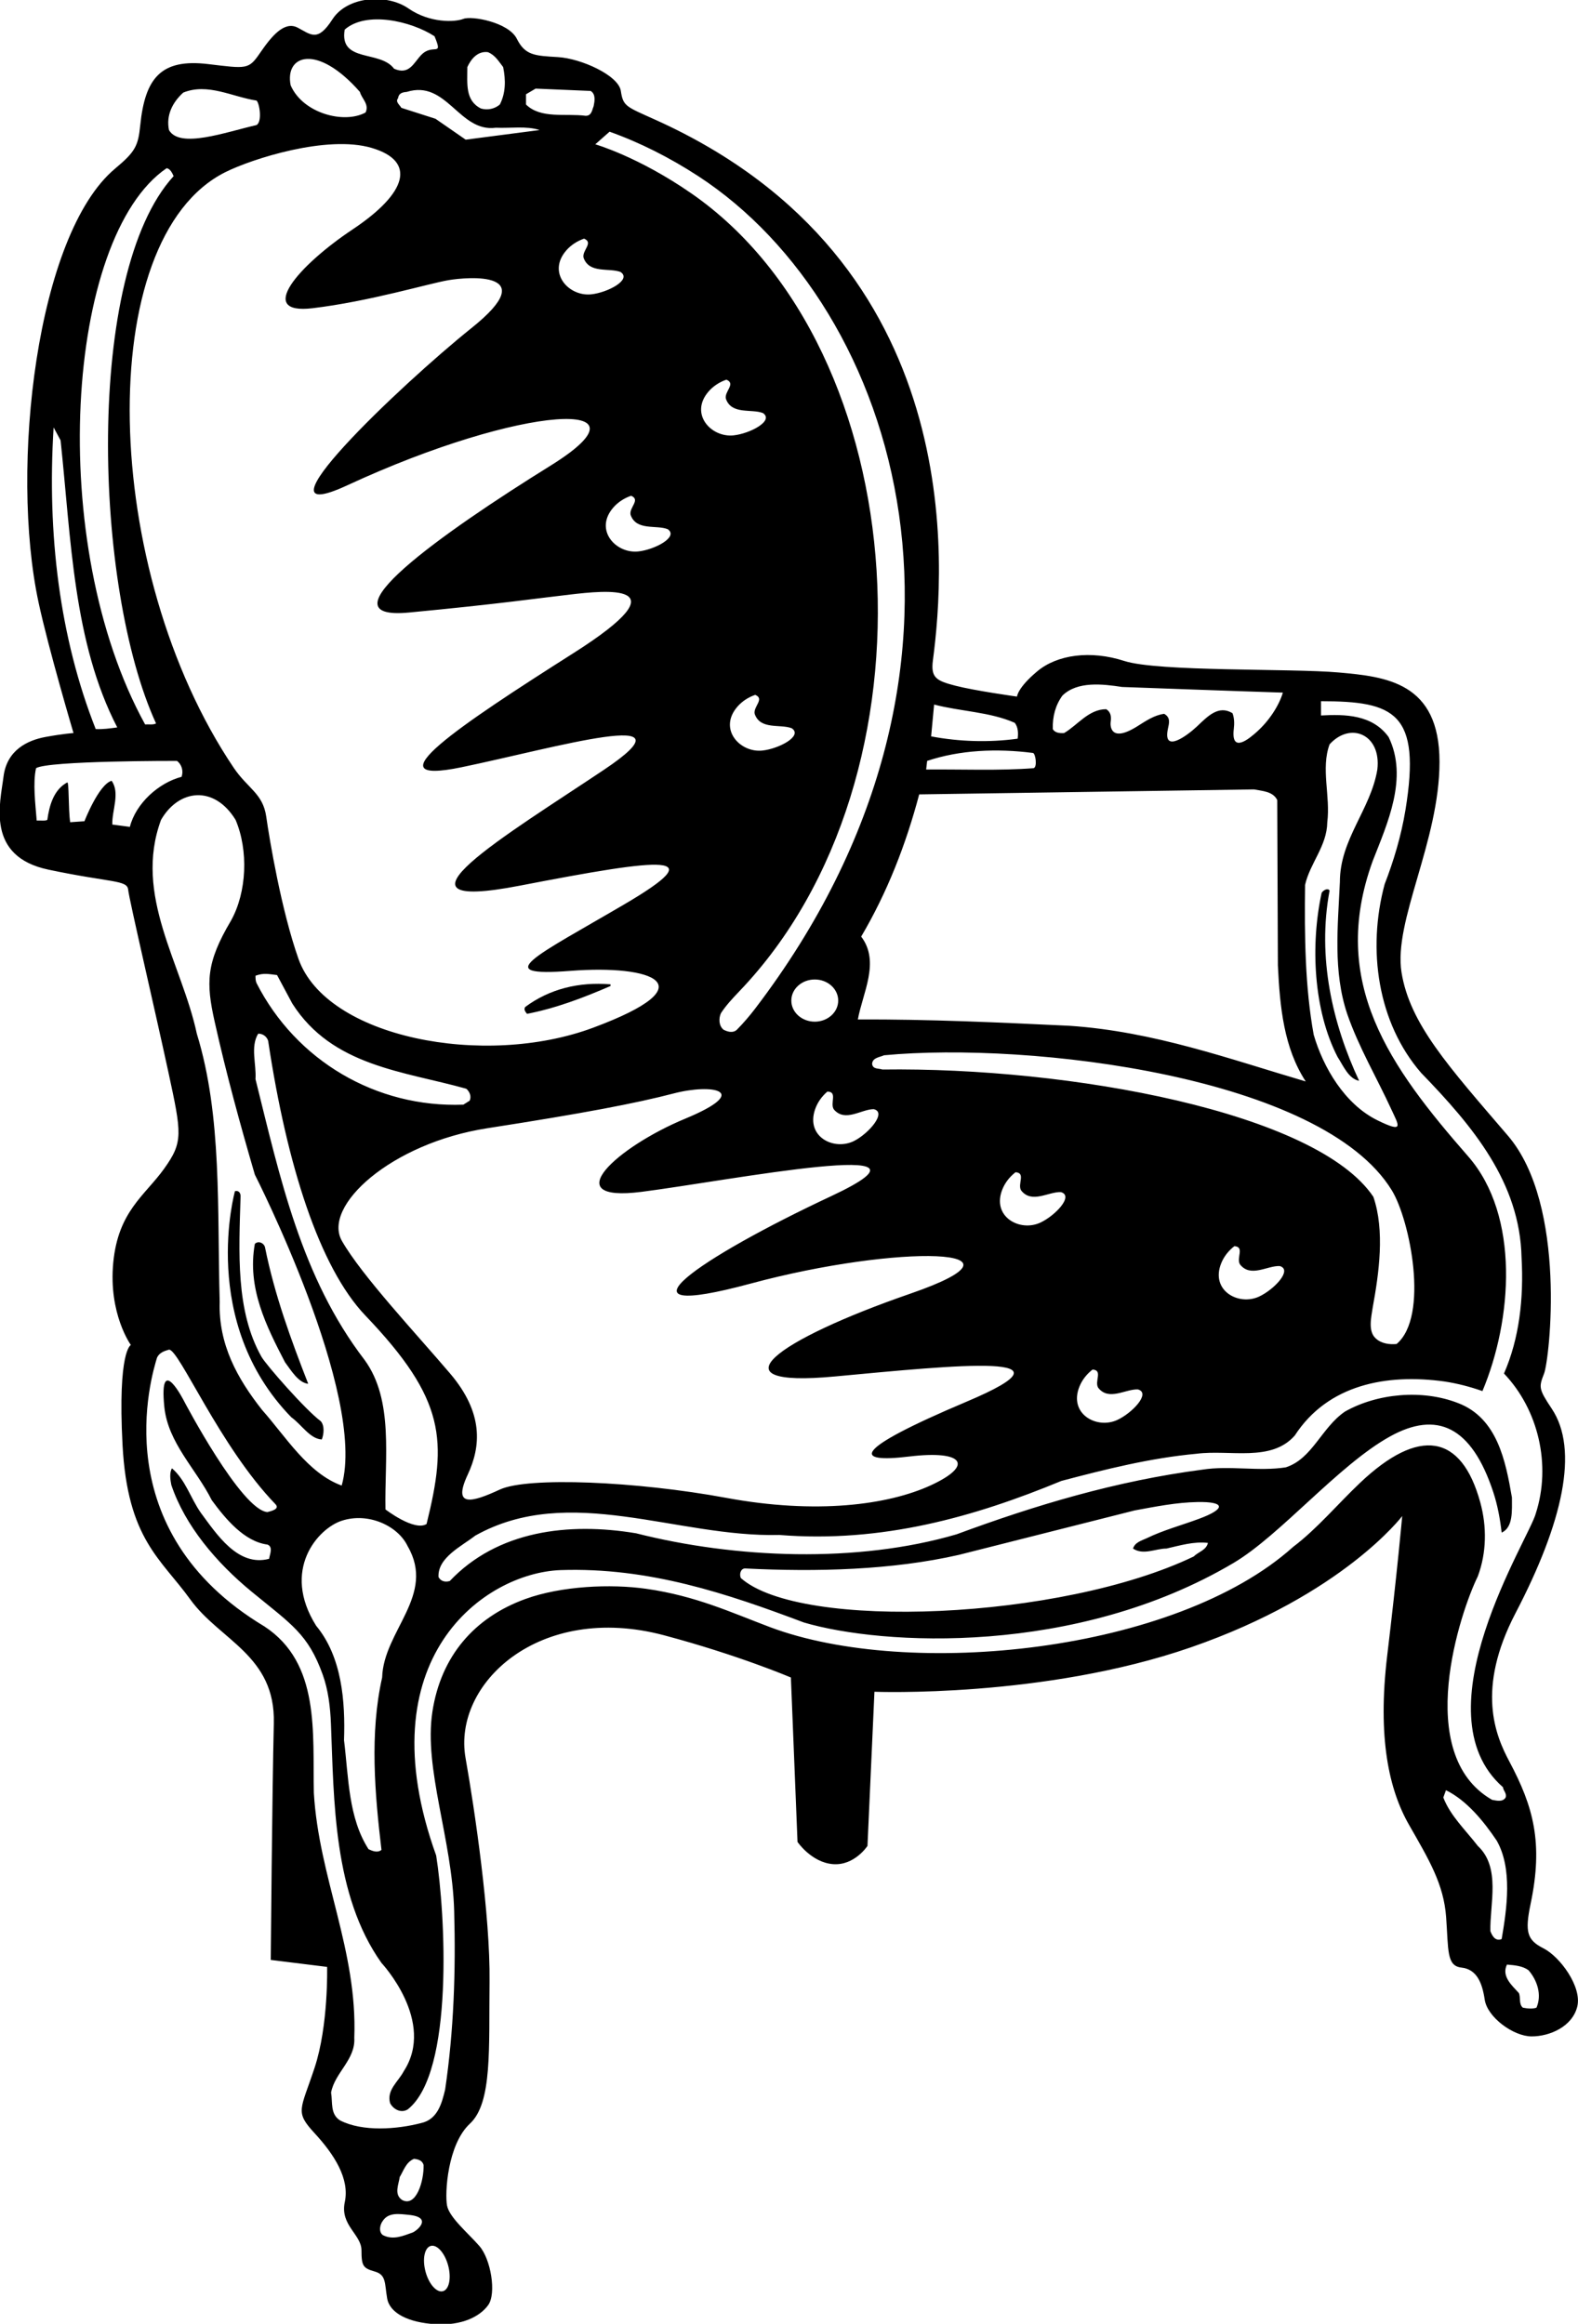 <?xml version="1.0" encoding="UTF-8"?>
<svg xmlns="http://www.w3.org/2000/svg" xmlns:xlink="http://www.w3.org/1999/xlink" width="476pt" height="701pt" viewBox="0 0 476 701" version="1.1">
<g id="surface1">
<path style=" stroke:none;fill-rule:nonzero;fill:rgb(0%,0%,0%);fill-opacity:1;" d="M 409.973 326.031 C 401.973 308.934 397.273 288.832 401.07 268.633 C 400.473 267.73 399.07 268.633 398.672 269.332 C 395.273 284.934 396.172 304.73 403.473 318.832 C 405.172 321.434 406.773 325.434 409.973 326.031 "/>
<path style=" stroke:none;fill-rule:nonzero;fill:rgb(0%,0%,0%);fill-opacity:1;" d="M 92.973 417.43 C 87.773 404.133 82.871 390.73 79.973 376.43 C 79.773 375.031 77.973 374.133 76.871 375.23 C 74.473 388.531 80.371 400.133 85.973 410.93 C 87.773 413.332 89.973 417.133 92.973 417.43 "/>
<path style=" stroke:none;fill-rule:nonzero;fill:rgb(0%,0%,0%);fill-opacity:1;" d="M 97.07 434.23 C 97.672 432.73 97.973 430.133 96.773 428.73 C 92.172 425.332 80.242 411.719 78.867 409.277 C 71.047 395.418 72.062 377.836 72.57 360.832 C 72.57 359.832 71.973 359.031 70.871 359.332 C 70.871 359.332 59.824 398.727 87.871 427.531 C 90.973 429.73 93.473 434.031 97.07 434.23 "/>
<path style=" stroke:none;fill-rule:nonzero;fill:rgb(0%,0%,0%);fill-opacity:1;" d="M 465.598 587.738 C 460.66 585.242 459.914 582.859 461.699 574.34 C 465.57 555.895 462.551 544.984 455.273 531.332 C 451.152 523.602 445.164 509.594 457.164 486.594 C 471.449 459.219 476.344 437.34 468.086 424.953 C 464.086 418.953 464.172 418.43 465.773 414.332 C 467.371 410.23 472.844 363.574 454.844 342.574 C 436.844 321.574 425.266 308.828 422.766 293.328 C 420.266 277.828 434.223 253.824 434.223 229.824 C 434.223 205.824 418.141 204.129 403.773 202.855 C 389.402 201.582 349.336 202.684 339.137 199.383 C 328.934 196.086 318.918 197.48 312.918 202.48 C 306.918 207.48 306.773 210.133 306.773 210.133 C 306.773 210.133 294.121 208.375 288.262 206.867 C 282.398 205.359 280.715 204.441 281.414 199.145 C 285.062 171.527 292.387 78.91 197.84 36.199 C 188.84 32.133 187.973 32.133 187.273 27.434 C 186.57 22.73 175.277 17.629 168.27 17.223 C 161.266 16.812 158.402 16.703 155.902 11.703 C 153.402 6.703 142.273 4.695 139.773 5.695 C 137.273 6.695 129.672 7.031 123.172 2.531 C 116.672 -1.969 104.773 -1.168 100.273 5.832 C 95.773 12.832 93.797 10.414 89.773 8.332 C 85.746 6.246 81.891 10.941 78.434 15.984 C 74.98 21.027 74.473 20.73 62.773 19.332 C 48.602 17.637 43.75 23.461 42.301 37.832 C 41.676 44.02 40.832 45.754 34.73 50.852 C 10.992 70.699 2.93 141.121 11.625 181.699 C 14.625 195.699 22.172 221.133 22.172 221.133 C 22.172 221.133 19.277 221.301 13.777 222.301 C 8.277 223.301 2.062 226.266 1.062 234.266 C 0.062 242.266 -4.375 258.34 14.621 262.34 C 33.621 266.34 38.367 265.398 38.664 268.398 C 38.965 271.398 46.723 304.578 50.773 323.332 C 54.824 342.086 55.301 344.453 49.504 352.555 C 43.703 360.656 35.668 365.336 34.168 380.836 C 32.668 396.336 39.473 405.73 39.473 405.73 C 39.473 405.73 35.461 407.336 36.961 435.836 C 38.461 464.336 48.508 470.148 57.414 482.504 C 66.328 494.852 83.098 499.328 82.598 519.828 C 82.098 540.328 81.672 591.23 81.672 591.23 L 98.672 593.332 C 98.672 593.332 99.125 610.965 94.891 623.766 C 90.66 636.57 88.871 636.969 94.871 643.469 C 100.871 649.969 105.508 657.262 104.008 664.262 C 102.508 671.262 109.039 674.031 109.039 678.832 C 109.039 683.629 109.57 684.23 113.07 685.23 C 116.57 686.23 115.996 688.82 116.785 693.328 C 117.57 697.836 123.27 700.609 131.27 701.109 C 139.27 701.609 144.773 698.832 147.273 695.332 C 149.773 691.832 148.09 681.516 144.59 677.516 C 141.09 673.516 135.551 668.93 134.852 665.332 C 134.148 661.73 134.953 646.914 141.754 640.613 C 148.555 634.316 147.43 617.832 147.672 597.832 C 147.91 577.832 143.191 545.891 140.434 530.328 C 136.465 507.93 162.656 483.258 200.34 493.305 C 222.84 499.305 238.57 506.031 238.57 506.031 L 240.57 555.633 C 240.57 555.633 244.773 561.832 251.273 562.332 C 257.773 562.832 261.672 556.832 261.672 556.832 L 263.773 510.332 C 263.773 510.332 314.773 512.332 359.223 496.934 C 405.117 481.035 422.973 457.332 422.973 457.332 C 422.973 457.332 421.457 474.332 418.457 499.332 C 415.457 524.332 419.02 539.957 425.02 550.457 C 431.02 560.957 435.496 568.316 436.223 578.332 C 436.945 588.348 436.332 593.035 440.832 593.535 C 445.332 594.035 447.074 597.879 447.859 603.199 C 448.645 608.52 456.52 614.297 462.02 614.297 C 467.52 614.297 474.273 611.332 475.773 605.332 C 477.273 599.332 470.535 590.238 465.598 587.738 Z M 393.672 266.934 C 395.172 260.332 400.273 255.23 400.371 248.031 C 401.371 240.133 398.371 231.832 401.07 224.531 C 407.395 217.574 416.715 221.555 415.473 232.133 C 413.473 244.23 404.172 253.133 404.172 266.031 C 403.57 279.531 402.07 292.934 406.371 305.832 C 409.836 315.871 415.273 325.039 419.672 334.605 C 421.891 339.438 423.789 342.027 415.469 337.93 C 405.641 333.086 399.141 322.004 396.273 312.133 C 393.672 297.832 393.473 282.434 393.672 266.934 Z M 414.273 361.031 C 397.172 335.531 322.77 321.863 266.172 322.633 C 265.07 322.23 263.273 322.633 263.07 320.934 C 263.172 319.031 265.371 318.934 266.672 318.332 C 310.891 314.168 398.832 324.73 419.848 359.09 C 425.344 368.078 431.156 397.145 421.273 405.43 C 419.172 405.633 416.672 405.332 414.973 403.73 C 412.57 401.531 413.672 397.23 414.07 394.43 C 415.973 384.031 417.773 371.23 414.273 361.031 Z M 374.039 381.418 C 377.238 385.52 382.34 381.719 386.039 381.918 C 390.012 383.051 384.262 389.07 379.777 391.133 C 373.562 393.996 365.031 389.266 368.391 381.027 C 369.191 379.066 370.539 377.316 372.34 375.918 C 375.539 376.117 372.84 379.52 374.039 381.418 Z M 331.273 418.633 C 334.473 422.73 339.57 418.93 343.273 419.133 C 347.242 420.266 341.492 426.285 337.012 428.348 C 330.797 431.211 322.266 426.48 325.621 418.242 C 326.422 416.281 327.773 414.531 329.57 413.133 C 332.773 413.332 330.07 416.73 331.273 418.633 Z M 274.277 439.367 C 290.777 437.367 293.816 442.035 280.816 448.035 C 267.816 454.035 246.082 456.844 219.082 451.844 C 192.082 446.844 159.172 445.434 150.773 449.336 C 142.371 453.234 136.395 454.863 141.082 444.848 C 145.062 436.348 145.938 426.285 135.773 414.332 C 125.609 402.375 109.141 384.836 103.141 374.336 C 97.141 363.836 117.977 344.844 146.977 340.344 C 175.977 335.844 191.773 332.832 203.273 329.832 C 214.773 326.832 227.156 328.973 206.656 337.473 C 186.156 345.973 167.523 362.844 193.531 359.527 C 219.543 356.215 290.203 342.344 250.73 360.824 C 211.258 379.301 181.977 399.191 226.477 387.191 C 270.977 375.191 315.152 376.223 274.652 390.223 C 234.152 404.223 214.277 418.727 251.777 415.227 C 289.277 411.727 327.133 407.797 291.633 422.797 C 256.133 437.797 257.777 441.367 274.277 439.367 Z M 115.07 558.031 C 113.871 559.031 112.273 558.332 111.172 557.832 C 105.07 548.332 105.172 536.332 103.773 524.93 C 104.172 513.332 103.172 499.832 95.371 490.43 C 84.781 473.609 95.883 461.102 103.066 458.75 C 111.195 456.09 120.113 460.359 122.973 466.43 C 131.57 481.23 115.672 491.93 115.273 506.031 C 111.473 522.832 113.07 541.23 115.07 558.031 Z M 116.273 455.332 C 115.973 439.93 118.871 422.43 109.973 410.23 C 90.871 385.332 84.473 355.23 77.07 325.531 C 77.371 320.934 75.473 315.832 77.871 311.832 C 79.371 311.73 80.871 312.934 80.973 314.531 C 86.543 351.297 96.297 382.277 110.234 396.863 C 134.484 422.238 134.91 434.512 128.672 459.73 C 124.973 462.031 116.273 455.332 116.273 455.332 Z M 77.07 294.332 C 79.57 293.434 80.973 293.832 83.57 294.133 L 88.172 302.73 C 100.273 321.73 121.871 323.133 140.672 328.434 C 141.672 329.332 142.273 330.73 141.672 332.031 L 139.773 333.23 C 113.473 334.23 89.273 319.934 77.371 296.531 C 77.07 295.832 77.07 295.031 77.07 294.332 Z M 176.027 77.742 C 177.742 82.652 183.789 80.691 187.23 82.07 C 190.629 84.422 183.246 88.273 178.34 88.789 C 171.535 89.5 164.977 82.281 170.801 75.562 C 172.191 73.961 174.031 72.734 176.184 71.988 C 179.152 73.203 175.504 75.559 176.027 77.742 Z M 184.988 153.121 C 186.379 151.52 188.219 150.297 190.371 149.551 C 193.34 150.77 189.688 153.121 190.215 155.305 C 191.93 160.215 197.98 158.254 201.418 159.633 C 204.812 161.984 197.438 165.836 192.527 166.352 C 185.723 167.062 179.164 159.844 184.988 153.121 Z M 218.961 120.285 C 220.672 125.195 226.723 123.234 230.16 124.613 C 233.559 126.965 226.18 130.816 221.273 131.332 C 214.465 132.047 207.906 124.824 213.734 118.105 C 215.121 116.504 216.961 115.277 219.117 114.531 C 222.082 115.75 218.434 118.102 218.961 120.285 Z M 227.652 215.367 C 229.367 220.277 235.414 218.316 238.855 219.695 C 242.254 222.047 234.871 225.898 229.965 226.41 C 223.16 227.129 216.602 219.906 222.426 213.188 C 223.816 211.586 225.656 210.359 227.809 209.613 C 230.777 210.828 227.129 213.184 227.652 215.367 Z M 251.547 334.691 C 254.949 338.629 259.852 334.574 263.559 334.59 C 267.578 335.523 262.141 341.824 257.766 344.109 C 251.703 347.281 242.945 342.984 245.887 334.59 C 246.586 332.59 247.848 330.773 249.574 329.285 C 252.777 329.324 250.254 332.855 251.547 334.691 Z M 245.773 308.195 C 241.867 308.195 238.699 305.348 238.699 301.832 C 238.699 298.316 241.867 295.469 245.773 295.469 C 249.676 295.469 252.844 298.316 252.844 301.832 C 252.844 305.348 249.676 308.195 245.773 308.195 Z M 302.383 358.727 C 303.184 356.766 304.531 355.016 306.332 353.613 C 309.531 353.812 306.832 357.215 308.031 359.113 C 311.234 363.215 316.332 359.414 320.031 359.613 C 324.004 360.75 318.254 366.77 313.773 368.832 C 307.555 371.691 299.027 366.965 302.383 358.727 Z M 320.473 209.832 C 324.973 205.434 332.57 206.332 338.473 207.23 C 338.473 207.23 373.973 208.531 386.973 208.934 C 385.789 212.902 382.809 217.457 379.113 220.766 C 376.938 222.719 371.266 227.551 372.172 219.879 C 372.359 218.266 372.348 216.633 371.773 215.133 C 367.578 212.613 364.359 216.012 361.062 219.137 C 358.34 221.719 350.664 227.547 352.301 219.836 C 352.66 218.137 353.172 216.473 351.172 215.332 C 348.121 215.73 345.57 217.531 342.984 219.145 C 334.629 224.352 334.934 218.48 335.02 217.867 C 335.238 216.305 335.176 214.844 333.672 213.934 C 328.371 213.934 324.973 218.832 320.973 221.133 C 319.57 221.23 318.172 221.031 317.57 219.934 C 317.473 216.133 318.371 212.73 320.473 209.832 Z M 281.773 212.531 C 289.773 214.633 298.57 214.73 306.07 218.031 C 307.172 219.332 307.172 221.332 306.973 222.832 C 298.273 224.031 289.273 223.73 280.871 222.133 Z M 279.672 229.531 C 289.57 226.23 300.672 225.73 311.57 227.133 C 312.371 227.23 312.973 231.434 311.773 231.73 C 301.273 232.531 290.172 232.031 279.371 232.133 Z M 378.273 238.133 C 380.871 238.633 383.973 238.73 385.273 241.332 L 385.473 291.23 C 386.07 303.832 387.273 316.133 393.871 326.23 C 371.07 319.531 348.07 311.133 322.57 309.434 C 301.473 308.434 280.07 307.434 258.773 307.531 C 260.172 299.633 265.57 290.133 259.773 282.531 C 267.672 269.133 273.273 254.73 277.273 239.633 Z M 183.871 39.73 C 192.934 42.953 201.969 47.504 210.59 53.113 C 271.332 92.652 305.699 202.09 227.805 304.238 C 226.07 306.508 224.23 308.645 222.273 310.633 C 221.07 311.73 219.473 311.23 218.273 310.633 C 216.773 309.434 216.773 307.133 217.473 305.633 C 218.934 303.371 220.926 301.219 222.98 299.074 C 285.047 234.332 276.195 105.27 208.594 58.371 C 192.559 47.246 179.57 43.531 179.57 43.531 Z M 158.672 28.434 L 161.57 26.73 L 178.172 27.434 C 179.773 28.434 179.371 30.531 179.07 32.031 C 178.57 33.23 178.473 34.934 176.672 34.934 C 170.57 34.133 163.172 35.934 158.672 31.531 Z M 140.973 20.23 C 142.07 17.832 144.07 15.332 147.172 15.73 C 149.371 16.633 150.371 18.434 151.773 20.23 C 152.57 24.133 152.57 28.031 150.773 31.531 C 149.273 32.832 147.07 33.332 145.07 32.73 C 140.273 30.332 140.973 25.23 140.973 20.23 Z M 149.57 38.531 C 153.973 38.73 158.871 37.934 162.773 39.23 L 140.473 42.133 L 131.371 35.832 L 121.07 32.531 C 120.57 31.633 119.172 30.73 120.07 29.633 C 120.273 28.133 121.371 27.832 122.672 27.73 C 134.773 23.934 138.473 40.031 149.57 38.531 Z M 103.973 8.934 C 110.457 3.238 123.953 6.324 131.07 10.934 C 133.809 17.496 130.594 12.902 127.047 16.598 C 124.762 18.98 123.441 22.746 118.871 20.73 C 114.672 15.031 102.273 19.031 103.973 8.934 Z M 108.57 27.73 C 109.07 29.73 111.473 31.434 110.273 33.934 C 103.828 37.48 91.348 34.215 87.672 25.73 C 85.84 16.57 95.668 13.023 108.57 27.73 Z M 112.141 44.625 C 125.641 48.625 122.875 58.199 106.375 69.199 C 89.875 80.199 77.191 95.008 94.273 92.977 C 111.355 90.941 129.371 85.516 135.27 84.516 C 141.172 83.516 163.84 81.652 142.285 98.91 C 120.73 116.172 74.211 160.555 104.77 146.391 C 157.773 121.832 199.113 119.938 166.113 140.438 C 133.113 160.938 95.965 187.379 123.406 184.77 C 150.844 182.164 162.773 180.391 172.277 179.316 C 181.781 178.238 207.297 175.234 172.953 197.039 C 138.609 218.844 111.137 237.262 139.273 231.434 C 167.406 225.602 211.258 212.746 182.16 232.227 C 153.062 251.707 112.773 275.672 156.773 267.172 C 200.773 258.672 215.055 257.117 188.273 272.832 C 161.488 288.547 147.484 294.77 172.086 292.871 C 196.688 290.969 213.887 297.027 178.859 310.039 C 146.016 322.242 98.434 313.02 90.039 289.262 C 84.855 274.59 81.309 253.336 80.309 246.336 C 79.309 239.336 74.727 237.875 70.5 231.605 C 30.395 172.109 27.848 71.992 67.973 51.934 C 75.973 47.934 98.641 40.625 112.141 44.625 Z M 55.273 27.934 C 62.672 24.934 70.07 29.23 77.371 30.332 C 78.273 31.031 79.172 36.73 77.371 37.73 C 67.957 39.879 54.219 44.922 50.973 39.23 C 50.07 34.832 51.973 30.934 55.273 27.934 Z M 50.273 50.73 C 51.371 50.934 51.973 52.23 52.371 53.133 C 25.488 82.504 28.273 177.332 47.07 218.23 C 46.172 218.73 44.871 218.434 43.773 218.531 C 13.715 163.996 19.797 71.465 50.273 50.73 Z M 16.172 128.934 L 18.273 132.832 C 21.473 162.73 22.07 193.73 35.371 219.434 C 33.172 219.73 31.07 220.031 28.871 219.934 C 17.973 192.332 14.172 161.031 16.172 128.934 Z M 39.172 249.434 L 33.871 248.73 C 33.773 244.332 36.273 239.23 33.672 235.531 C 29.773 236.633 25.473 247.73 25.473 247.73 L 21.172 248.031 C 20.57 244.031 20.871 235.73 20.273 236.031 C 16.172 238.23 14.871 243.031 14.273 247.332 C 13.371 247.73 12.172 247.434 11.07 247.531 C 10.672 242.434 9.871 236.23 10.871 231.73 C 14.473 229.434 53.371 229.531 53.371 229.531 C 54.871 230.633 55.371 232.633 54.773 234.332 C 47.871 236.133 40.973 242.332 39.172 249.434 Z M 48.57 247.332 C 53.934 238.02 64.609 236.777 71.07 247.332 C 74.973 256.531 74.473 269.133 69.672 277.73 C 62.113 290.488 62.125 296.43 64.758 308.227 C 68.238 323.84 72.434 339.145 76.871 354.332 C 76.871 354.332 110.773 420.832 103.07 448.133 C 92.871 444.43 86.172 433.332 79.07 425.332 C 71.57 415.832 65.871 405.531 66.273 392.73 C 65.473 365.133 67.07 336.832 59.371 311.832 C 54.871 290.73 40.172 270.133 48.57 247.332 Z M 124.398 673.48 C 121.512 674.488 118.59 675.828 115.473 674.23 C 114.172 673.23 114.57 671.133 115.473 669.934 C 117.219 667.309 120.422 667.844 123.27 668.125 C 130.844 668.867 125.617 673.055 124.398 673.48 Z M 121.273 663.633 C 118.773 661.934 120.273 658.934 120.57 656.73 C 121.773 654.73 122.473 652.23 124.871 651.23 C 126.07 651.332 127.473 651.73 127.773 653.133 C 127.902 657.898 125.543 665.934 121.273 663.633 Z M 135.188 683.418 C 136.195 687.191 135.484 690.656 133.602 691.164 C 131.715 691.668 129.367 689.02 128.355 685.246 C 127.348 681.473 128.059 678.004 129.945 677.5 C 131.828 676.996 134.18 679.645 135.188 683.418 Z M 410.258 447.312 C 403.508 453.711 397.246 461.219 390.07 466.633 C 354.543 498.551 274.273 506.637 232.27 490.836 C 220.625 486.453 209.941 481.426 195.027 479.289 C 184.152 477.73 169.305 478.43 158.523 482.332 C 143.035 487.938 133.004 499.633 130.438 516.32 C 127.777 533.613 136.402 554.754 137 576.5 C 137.496 594.613 136.898 612.555 134.273 630.332 C 133.273 634.531 131.973 639.332 127.07 640.43 C 119.773 642.332 109.371 643.133 102.57 639.633 C 99.57 637.73 100.371 634.23 99.871 631.23 C 100.973 625.23 107.273 621.332 106.871 614.73 C 107.871 588.332 96.172 566.43 94.672 540.832 C 94.273 522.73 96.672 501.73 79.773 490.633 C 31.465 461.691 45.68 415.074 47.371 409.531 C 48.07 408.031 49.57 407.531 50.973 407.133 C 53.973 406.93 66.273 436.332 83.07 453.73 C 84.531 455.242 81.773 455.832 80.672 456.133 C 72.773 455.531 55.594 422.789 55.594 422.789 C 55.594 422.789 47.895 407.539 49.559 424.328 C 50.645 435.273 59.164 443.117 63.871 452.531 C 67.973 458.133 73.672 465.031 80.672 465.93 C 82.473 466.633 81.371 468.93 81.172 470.23 C 71.773 472.73 65.371 462.832 60.57 456.332 C 57.473 451.93 55.973 446.43 51.871 442.93 C 51.07 444.23 51.371 446.43 51.672 447.93 C 55.781 460.176 65.238 471.391 75.973 480.199 C 87.918 490.004 92.941 492.914 97.34 505.145 C 99.016 509.809 99.621 514.867 99.832 520.078 C 100.746 543.016 100.512 571.68 115.07 592.133 C 115.07 592.133 131.59 609.754 121.773 624.832 C 120.172 627.93 116.57 630.43 117.672 634.43 C 118.672 636.332 120.973 637.531 122.973 636.332 C 137.062 625.293 134.316 576.902 131.57 559.73 C 110.156 500.285 146.055 474.512 169.07 473.633 C 195.773 472.73 219.371 480.73 242.473 489.43 C 266.098 496.422 324.578 499.598 372.07 471.492 C 386.203 463.133 403.727 441.953 419.273 433.332 C 433.398 425.496 443.883 430.191 450.441 450.109 C 451.734 454.031 452.496 458.184 452.973 462.332 C 456.473 460.73 456.07 455.73 456.07 451.73 C 454.172 440.73 451.672 427.73 439.773 423.23 C 428.973 419.031 415.371 420.332 405.672 425.832 C 398.57 430.73 395.871 440.031 387.871 442.633 C 379.672 443.93 370.973 442.031 362.672 443.332 C 336.672 446.73 312.371 454.031 288.57 462.832 C 258.57 471.633 221.871 470.133 191.871 462.531 C 171.473 459.133 150.07 461.73 135.672 476.93 C 134.273 477.332 132.973 477.031 132.273 475.73 C 131.973 469.832 139.273 466.43 143.371 463.23 C 171.773 447.332 204.172 463.832 235.07 463.031 C 266.07 465.531 294.07 457.531 320.172 446.73 C 333.473 443.23 346.871 439.832 360.973 438.531 C 371.07 437.23 383.473 441.133 390.57 433.031 C 400.57 417.633 418.273 414.332 435.672 416.73 C 439.672 417.332 443.473 418.332 447.172 419.633 C 456.172 398.23 458.562 366.781 442.871 348.832 C 419.273 321.832 400.758 296.414 414.07 259.73 C 418.473 248.434 424.871 234.633 418.871 222.332 C 413.973 215.531 405.672 215.434 398.473 215.832 L 398.473 211.531 C 420.578 211.531 428.777 214.902 423.949 244.363 C 422.664 252.203 420.332 259.871 417.672 266.73 C 412.371 286.434 415.57 308.531 428.672 323.633 C 444.371 339.832 458.473 356.73 458.973 379.332 C 459.672 391.73 458.273 403.832 453.672 414.332 C 464.07 425.23 467.973 441.93 463.273 456.531 C 461.422 463.879 427.52 516.484 453.371 539.133 C 453.473 540.23 454.57 540.93 454.172 542.23 C 453.273 543.73 451.273 543.133 450.07 542.93 C 426.004 529.113 440.609 485.949 445.773 475.531 C 448.445 468.379 448.52 460.516 446.535 453.258 C 440.844 432.422 427.996 430.5 410.258 447.312 Z M 351.871 467.133 C 355.871 466.23 360.07 464.93 364.371 465.43 C 363.871 467.633 361.473 468.133 360.07 469.531 C 320.277 488.664 241.434 491.996 223.473 476.031 C 222.973 474.93 223.371 473.23 224.672 473.133 C 246.371 474.23 269.07 473.633 289.273 469.031 L 342.273 455.633 C 348.422 454.508 354.797 453.211 361.27 453.102 C 369.473 452.957 370.012 455.074 361.703 458.152 C 356.465 460.098 350.902 461.582 345.871 464.031 C 344.371 464.73 342.371 465.23 341.773 467.133 C 344.871 469.23 348.57 467.133 351.871 467.133 Z M 449.57 582.531 C 449.371 574.43 452.773 563.332 445.773 556.832 C 442.07 552.031 437.473 547.73 435.371 542.23 L 436.172 540.031 C 442.473 543.133 447.57 549.43 451.473 555.23 C 456.273 563.633 454.57 575.633 452.973 584.93 C 450.973 585.73 450.07 583.832 449.57 582.531 Z M 463.473 605.633 C 462.371 606.031 460.871 605.93 459.371 605.633 C 458.07 604.531 458.773 602.633 458.172 601.23 C 455.973 598.832 452.871 596.133 454.57 592.633 C 456.973 592.832 459.273 593.031 461.07 594.332 C 463.672 597.332 465.172 601.73 463.473 605.633 "/>
<path style=" stroke:none;fill-rule:nonzero;fill:rgb(0%,0%,0%);fill-opacity:1;" d="M 184.172 297.434 L 184.172 296.934 C 174.57 296.133 165.773 298.332 158.473 303.73 C 157.871 304.434 158.473 305.23 158.973 305.832 C 167.773 304.133 176.07 300.934 184.172 297.434 "/>
</g>
</svg>
